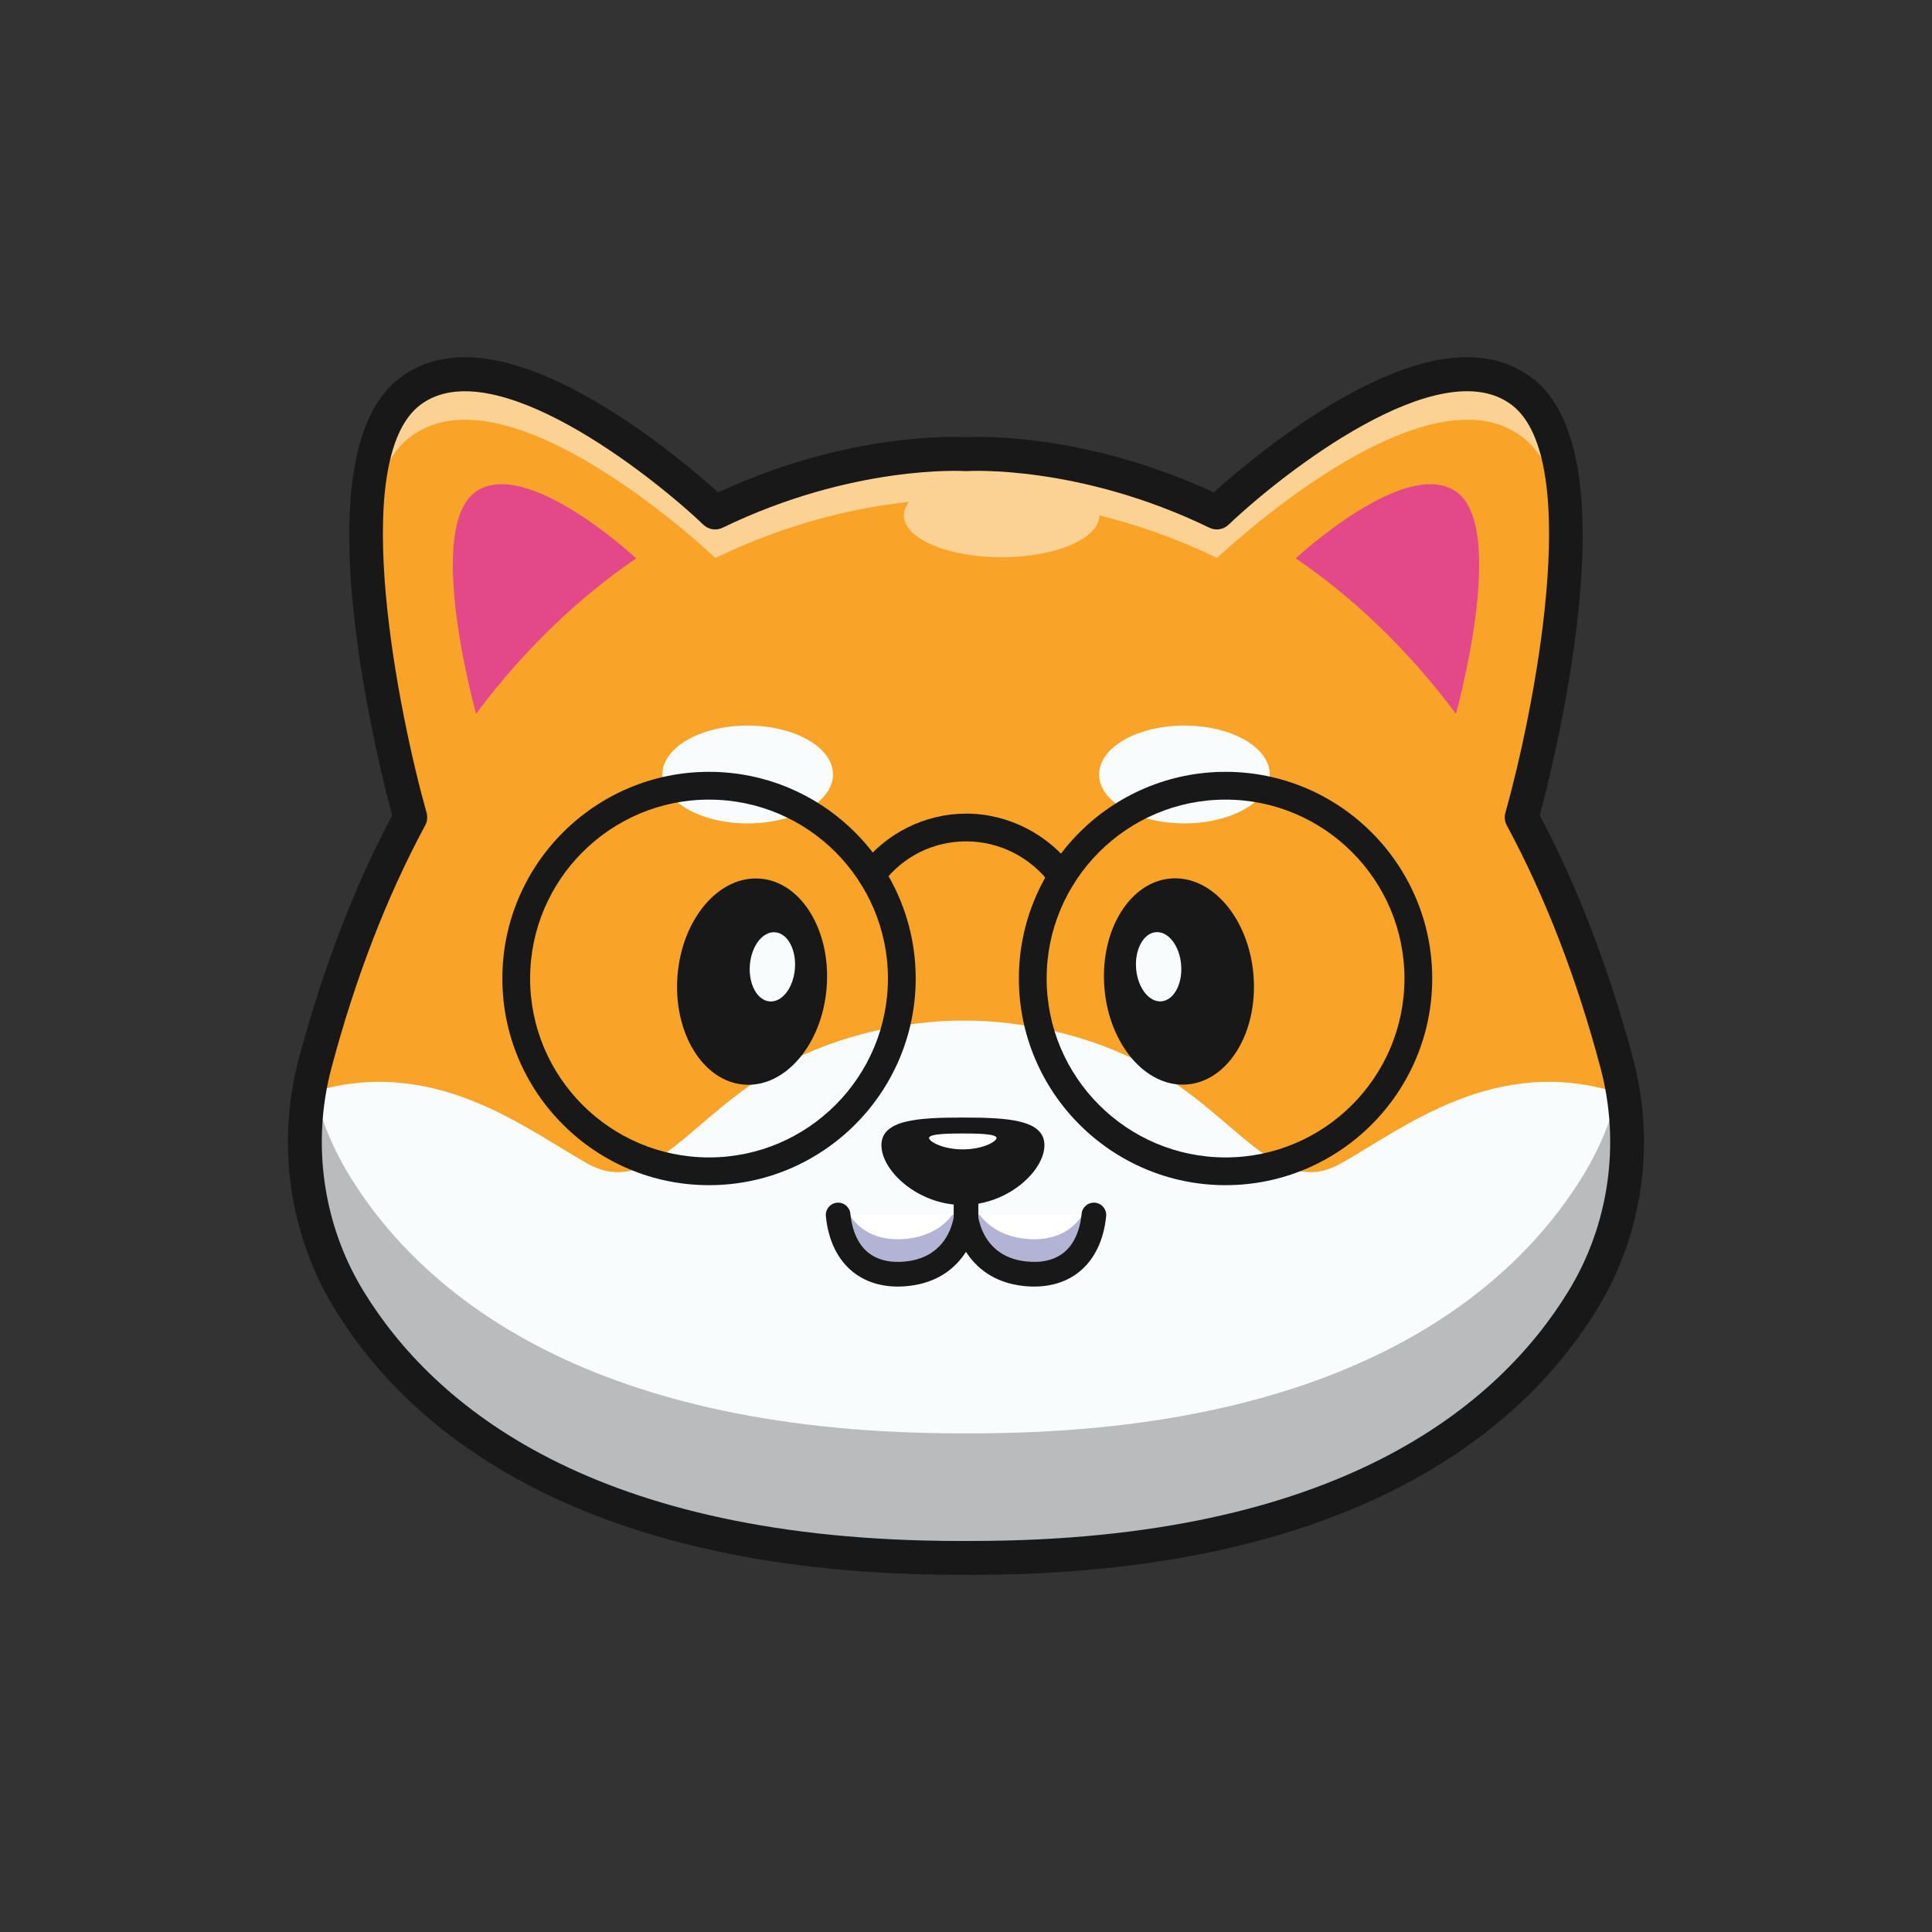 <?xml version="1.0" encoding="UTF-8"?><svg id="Layer_1" xmlns="http://www.w3.org/2000/svg" xmlns:xlink="http://www.w3.org/1999/xlink" viewBox="0 0 1080 1080"><rect x="0" y="0" width="1080" height="1080" fill="#333333" stroke="none"/><defs><style>.cls-1{fill:#fff;}.cls-2{opacity:.5;}.cls-3{clip-path:url(#clippath-1);}.cls-4{opacity:.3;}.cls-5{fill:#f9a429;}.cls-6{fill:#181818;}.cls-7{fill:#212121;}.cls-8{clip-path:url(#clippath);}.cls-9{fill:none;}.cls-10{fill:#e34989;}.cls-11{fill:#000072;}.cls-12{fill:#f9fcfd;}</style><clipPath id="clippath"><path class="cls-9" d="m850.65,456.9s55.5-196.46,0-238.19c-55.5-41.73-170.42,67.79-170.42,67.79-76.44-37.08-140.23-32.61-140.23-32.61,0,0-63.78-4.47-140.23,32.61,0,0-114.92-109.53-170.42-67.79-55.5,41.73,0,238.19,0,238.19h0c-20.65,38.28-38.9,83.76-53.24,137.77-11.86,44.64-5.16,92.39,18.9,131.81,41.56,68.07,137.15,145.19,344.99,144.39,207.84.8,303.43-76.31,344.99-144.39,24.07-39.42,30.76-87.17,18.9-131.81-14.35-54.01-32.59-99.49-53.24-137.77"/></clipPath><clipPath id="clippath-1"><path class="cls-9" d="m850.78,462.32s55.5-196.46,0-238.19c-55.5-41.73-170.42,67.79-170.42,67.79-76.44-37.08-140.23-32.61-140.23-32.61,0,0-63.78-4.47-140.23,32.61,0,0-114.92-109.53-170.42-67.79-55.5,41.73,0,238.19,0,238.19h0c-20.65,38.28-38.9,83.76-53.24,137.77-11.86,44.64-5.16,92.39,18.9,131.81,41.56,68.07,137.15,145.19,344.99,144.39,207.84.8,303.43-76.31,344.99-144.39,24.07-39.42,30.76-87.17,18.9-131.81-14.35-54.01-32.59-99.49-53.24-137.77"/></clipPath></defs><path class="cls-5" d="m850.65,456.9s55.5-196.46,0-238.19c-55.5-41.73-170.42,67.79-170.42,67.79-76.44-37.08-140.23-32.61-140.23-32.61,0,0-63.78-4.47-140.23,32.61,0,0-114.92-109.53-170.42-67.79-55.5,41.73,0,238.19,0,238.19h0c-20.65,38.28-38.9,83.76-53.24,137.77-11.86,44.64-5.16,92.39,18.9,131.81,41.56,68.07,137.15,145.19,344.99,144.39,207.84.8,303.43-76.31,344.99-144.39,24.07-39.42,30.76-87.17,18.9-131.81-14.35-54.01-32.59-99.49-53.24-137.77"/><path class="cls-10" d="m355.66,312.12s-62.21-57.92-90.25-36.84c-28.04,21.09.72,123.72.72,123.72,28.39-38.01,59.18-66.11,89.53-86.88Z"/><path class="cls-10" d="m724.34,312.12s62.21-57.92,90.25-36.84c28.04,21.09-.72,123.72-.72,123.72-28.39-38.01-59.18-66.11-89.53-86.88Z"/><g class="cls-8"><path class="cls-12" d="m172.75,611.08c-30.55,266.63,177.4,325.67,366.17,325.67s410.66-100.25,366.17-325.67c-68.73-22.09-119.88,19.23-155.47,39.28-35.59,20.05-57.28-26.18-107.6-54.01-50.32-27.82-103.1-25.78-103.1-25.78,0,0-52.78-2.05-103.1,25.78s-72.01,74.05-107.6,54.01c-35.59-20.05-86.74-61.37-155.47-39.28Z"/><g><g class="cls-2"><path class="cls-1" d="m850.78,224.13c-55.5-41.73-170.42,67.8-170.42,67.8-76.44-37.08-140.23-32.61-140.23-32.61,0,0-63.78-4.47-140.23,32.61,0,0-114.92-109.53-170.42-67.8-20.28,15.25-25.73,51.16-24.49,90.59,1.09-31.21,7.71-57.98,24.49-70.6,55.5-41.73,170.42,67.8,170.42,67.8,43.22-20.96,82.38-28.64,108.27-31.36-1.88,2.37-2.91,4.9-2.91,7.54,0,12.93,24.47,23.41,54.65,23.41s54.65-10.48,54.65-23.41c0,0,0-.01,0-.02,19.72,4.88,42.15,12.37,65.81,23.84,0,0,114.92-109.53,170.42-67.8,16.78,12.62,23.41,39.4,24.49,70.6,1.24-39.43-4.21-75.34-24.49-90.59Z"/></g><g class="cls-3"><path class="cls-12" d="m172.89,616.5c-30.55,266.63,177.4,325.67,366.17,325.67s410.66-100.25,366.17-325.67c-68.73-22.09-119.88,19.23-155.47,39.28-35.59,20.05-57.28-26.18-107.6-54.01-50.32-27.82-103.1-25.78-103.1-25.78,0,0-52.78-2.05-103.1,25.78-50.32,27.82-72.01,74.05-107.6,54.01-35.59-20.05-86.74-61.37-155.47-39.28Z"/><g class="cls-4"><path class="cls-7" d="m885.13,656.86c-41.56,68.07-137.15,145.19-344.99,144.39-207.84.8-303.43-76.31-344.99-144.39-9.61-15.75-16.41-32.83-20.4-50.51-9.66,42.81-2.55,87.96,20.4,125.54,41.56,68.07,137.15,145.19,344.99,144.39,207.84.8,303.43-76.31,344.99-144.39,22.95-37.58,30.06-82.73,20.4-125.54-3.99,17.68-10.79,34.76-20.4,50.51Z"/></g></g></g></g><g><g><path class="cls-1" d="m611.49,679.17c-2.36,23.62-17.35,35.28-38.86,32.81-24.56-2.81-30.87-22.22-32.38-29.45h-.49c-1.51,7.23-7.82,26.64-32.38,29.45-21.51,2.46-36.5-9.19-38.86-32.81"/><path class="cls-11" d="m501.9,713.32c-8.46,0-15.83-2.37-21.53-6.96-7.24-5.84-11.69-15.2-12.88-27.09-.06-.56.35-1.06.91-1.11.58-.04,1.06.35,1.11.91,1.13,11.33,5.33,20.22,12.13,25.71,6.49,5.23,15.34,7.37,25.61,6.2,23.59-2.7,29.89-20.94,31.5-28.65.1-.47.51-.81.99-.81h.49c.48,0,.9.34.99.81,1.61,7.71,7.91,25.95,31.5,28.65,10.27,1.18,19.12-.97,25.61-6.2,6.8-5.49,11-14.37,12.13-25.71.06-.56.52-.95,1.11-.91.56.06.97.55.91,1.11-1.19,11.88-5.64,21.25-12.88,27.09-6.92,5.58-16.3,7.87-27.11,6.63-22.19-2.54-29.89-18.1-32.51-27.23-2.62,9.12-10.31,24.68-32.51,27.23-1.91.22-3.77.33-5.59.33Z"/></g><g class="cls-4"><path class="cls-11" d="m611.49,679.17c-2.37,23.62-17.34,35.28-38.87,32.8-24.55-2.81-30.86-22.21-32.38-29.44h-.49c-1.5,7.23-7.81,26.63-32.38,29.44-21.5,2.48-36.5-9.18-38.84-32.8h6.35c6.72,10.26,18.16,14.91,32.49,13.25,12.43-1.42,20.17-7.08,25-13.25h15.29c4.82,6.17,12.56,11.83,24.97,13.25,14.36,1.66,25.79-2.99,32.52-13.25h6.35Z"/></g><path class="cls-6" d="m501.89,719.2c-9.81,0-18.43-2.81-25.19-8.26-8.49-6.84-13.69-17.59-15.04-31.08-.38-3.79,2.39-7.16,6.17-7.54,3.77-.39,7.16,2.38,7.54,6.17.97,9.73,4.42,17.24,9.97,21.72,5.24,4.22,12.58,5.93,21.25,4.93,19.08-2.19,24.74-15.98,26.42-24.01.67-3.19,3.48-5.48,6.75-5.48h.49c3.26,0,6.08,2.29,6.75,5.48,1.68,8.03,7.34,21.83,26.42,24.01,8.67.99,16.02-.71,21.25-4.93,5.55-4.48,9-11.99,9.97-21.72.38-3.79,3.76-6.57,7.54-6.17,3.79.38,6.55,3.75,6.17,7.54-1.35,13.49-6.55,24.23-15.04,31.08-8.17,6.59-19.06,9.32-31.47,7.9-16.8-1.92-26.4-10.59-31.84-19.05-5.44,8.46-15.04,17.12-31.84,19.05-2.14.25-4.23.37-6.28.37Z"/><path class="cls-6" d="m540,687.81c-3.81,0-6.89-3.09-6.89-6.89v-34.24c0-3.81,3.09-6.89,6.89-6.89s6.89,3.09,6.89,6.89v34.24c0,3.81-3.09,6.89-6.89,6.89Z"/><path class="cls-6" d="m583.84,640.19c0,14.27-20.4,33.42-45.56,33.42s-45.56-19.15-45.56-33.42,20.4-15.47,45.56-15.47,45.56,1.2,45.56,15.47Z"/><g><path class="cls-1" d="m557.99,636.1c0,3.13-8.85,7.33-19.77,7.33s-19.77-4.2-19.77-7.33,8.85-3.39,19.77-3.39,19.77.26,19.77,3.39Z"/><path class="cls-6" d="m538.21,644.35c-10.64,0-20.7-4.01-20.7-8.25,0-4.02,8.2-4.32,20.7-4.32s20.7.3,20.7,4.32c0,4.24-10.06,8.25-20.7,8.25Zm0-10.72c-6.12,0-18.85,0-18.85,2.47,0,2.19,7.96,6.41,18.85,6.41s18.85-4.21,18.85-6.41c0-2.47-12.73-2.47-18.85-2.47Z"/></g></g><path class="cls-6" d="m543.2,880.34c-1.08,0-2.15,0-3.24,0-95.29.37-175.81-15.57-239.07-47.37-49.76-25.02-88.1-59.18-113.97-101.55-25.21-41.3-32.49-92.03-19.97-139.17,13.38-50.38,30.96-96.28,52.27-136.48-3.37-12.55-14.14-54.63-20.08-101.1-9.67-75.72-1.42-124.01,24.51-143.51,26.46-19.89,65.72-13.91,116.71,17.77,27.9,17.34,51.36,37.51,61.11,46.3,71.95-33.28,131.24-31.21,138.51-30.81,7.27-.4,66.56-2.48,138.51,30.81,9.76-8.79,33.21-28.96,61.11-46.3,50.99-31.69,90.25-37.67,116.71-17.77,25.94,19.5,34.18,67.79,24.51,143.51-5.93,46.47-16.7,88.55-20.08,101.1,21.31,40.2,38.89,86.1,52.27,136.48,12.52,47.15,5.24,97.87-19.97,139.17-25.86,42.37-64.21,76.53-113.97,101.55-62.54,31.44-141.9,47.38-235.9,47.38Zm-3.24-18.94c1.08,0,2.16,0,3.23,0,205.16,0,294.69-75.95,333.71-139.86,22.54-36.91,29.04-82.27,17.83-124.45-13.34-50.24-30.93-95.8-52.27-135.43-1.25-2.14-1.66-4.77-.93-7.34,14.94-52.91,44.67-197.03,3.42-228.05-40.27-30.28-127.85,38.16-158.2,67.08-2.86,2.73-7.11,3.39-10.66,1.67-73.02-35.42-134.83-31.72-135.45-31.68-.43.03-.88.03-1.31,0-.6-.04-62.41-3.73-135.43,31.68-3.55,1.72-7.8,1.06-10.66-1.66-30.36-28.91-117.97-97.33-158.2-67.08-41.28,31.04-11.53,175.14,3.42,228.05.71,2.51.34,5.16-.93,7.34-21.35,39.63-38.93,85.19-52.27,135.43-11.2,42.18-4.7,87.54,17.83,124.45,39.01,63.91,128.58,139.86,333.64,139.86,1.08,0,2.14,0,3.23,0Z"/><ellipse class="cls-12" cx="417.96" cy="432.94" rx="47.69" ry="27.35"/><ellipse class="cls-12" cx="662.11" cy="432.94" rx="47.69" ry="27.35"/><g><g><path class="cls-6" d="m396.35,662.52c-63.7,0-115.53-51.83-115.53-115.53s51.83-115.53,115.53-115.53,115.53,51.83,115.53,115.53-51.83,115.53-115.53,115.53Zm0-215.53c-55.14,0-100.01,44.86-100.01,100.01s44.86,100.01,100.01,100.01,100.01-44.86,100.01-100.01-44.86-100.01-100.01-100.01Z"/><path class="cls-6" d="m685.09,662.52c-63.7,0-115.53-51.83-115.53-115.53s51.83-115.53,115.53-115.53,115.53,51.83,115.53,115.53-51.83,115.53-115.53,115.53Zm0-215.53c-55.15,0-100.01,44.86-100.01,100.01s44.86,100.01,100.01,100.01,100.01-44.86,100.01-100.01-44.86-100.01-100.01-100.01Z"/><path class="cls-6" d="m593.68,497.65c-2.4,0-4.77-1.11-6.29-3.21-10.95-15.1-28.6-24.11-47.22-24.11s-35.58,8.53-46.7,23.4c-2.57,3.43-7.43,4.14-10.86,1.57-3.43-2.57-4.13-7.43-1.57-10.86,13.87-18.55,35.97-29.63,59.13-29.63s45.93,11.41,59.78,30.52c2.52,3.47,1.74,8.32-1.73,10.84-1.38,1-2.97,1.48-4.55,1.48Z"/></g><ellipse class="cls-6" cx="659.01" cy="548.69" rx="41.82" ry="57.75" transform="translate(-40.56 52.75) rotate(-4.45)"/><ellipse class="cls-12" cx="647.66" cy="540.45" rx="12.63" ry="19.39" transform="translate(-39.96 51.85) rotate(-4.45)"/><ellipse class="cls-6" cx="420.4" cy="548.69" rx="57.75" ry="41.82" transform="translate(-159.24 925.29) rotate(-85.55)"/><ellipse class="cls-12" cx="431.76" cy="540.45" rx="19.39" ry="12.63" transform="translate(-140.55 929) rotate(-85.55)"/></g></svg>